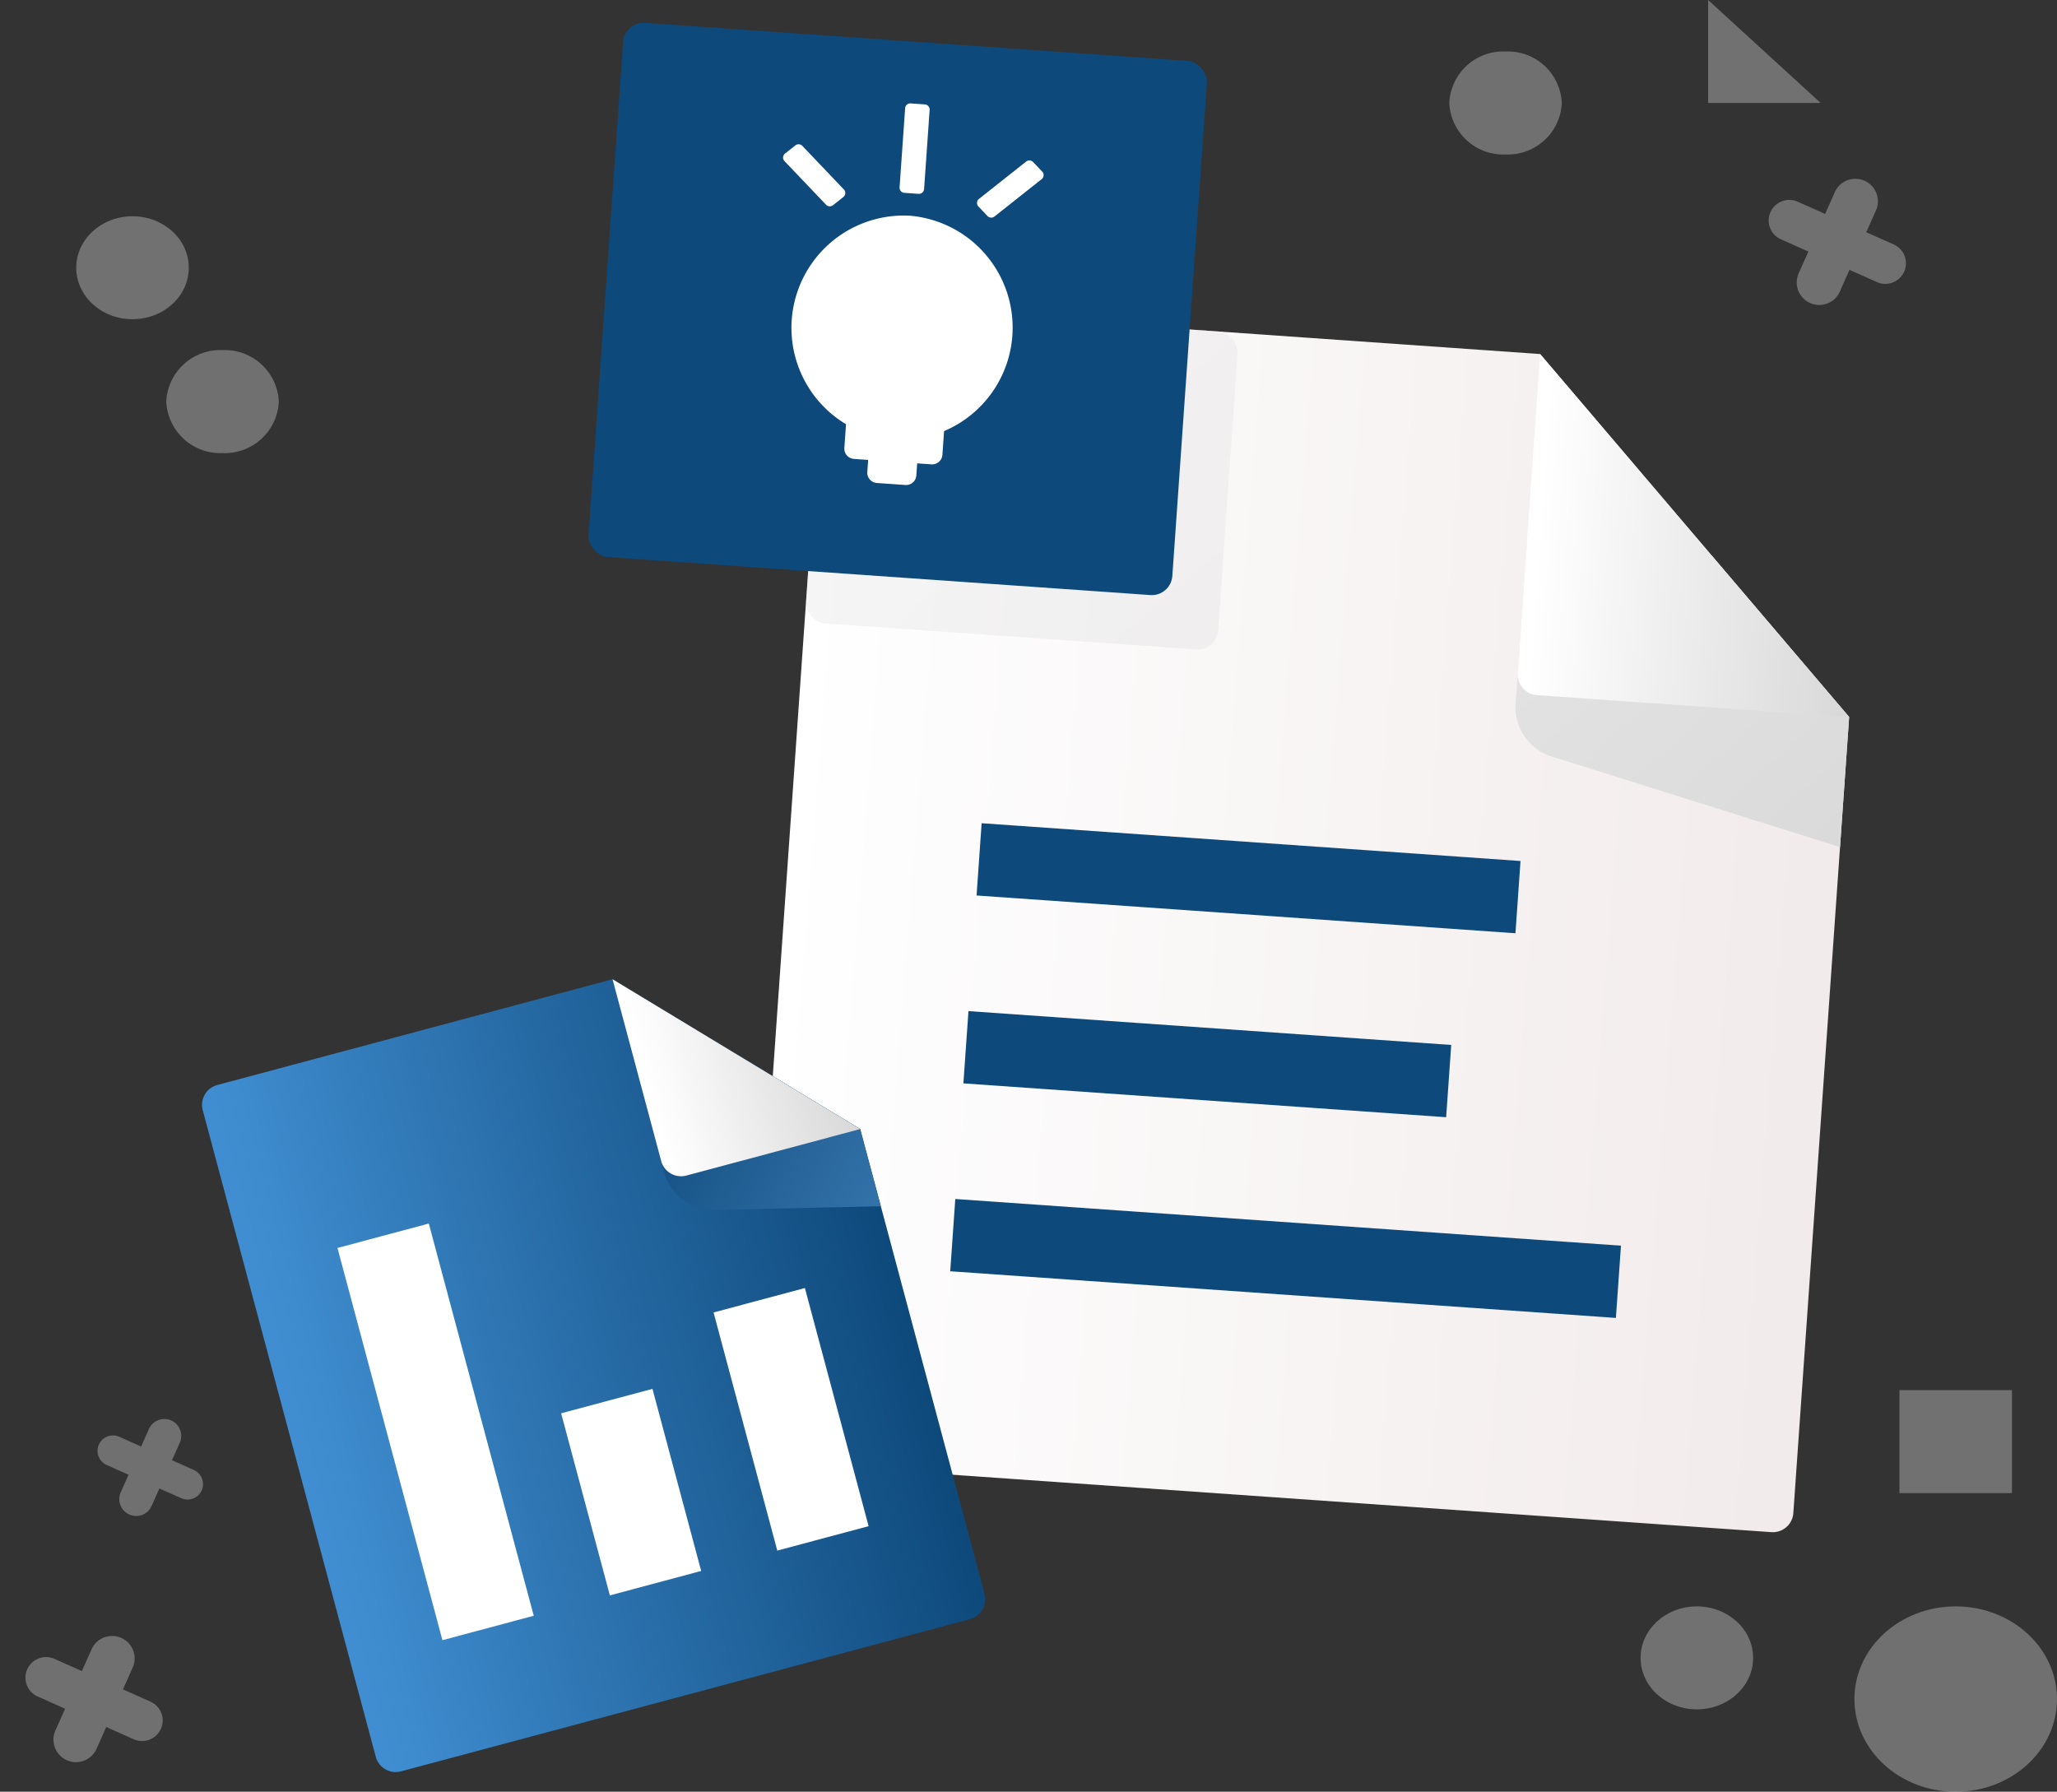 <svg xmlns="http://www.w3.org/2000/svg" width="199.754" height="174" viewBox="0 0 199.754 174">
    <rect x="0" y="0" width="199.754" height="174" fill="#333333" stroke="none"/>
    <defs>
        <linearGradient id="linear-gradient" x1=".971" y1=".5" x2="0" y2=".5" gradientUnits="objectBoundingBox">
            <stop offset="0" stop-color="#f2ebeb"/>
            <stop offset="1" stop-color="#fff"/>
        </linearGradient>
        <linearGradient id="linear-gradient-2" x1="1" y1=".5" x2=".014" y2=".5" gradientUnits="objectBoundingBox">
            <stop offset="0" stop-color="#0e497b"/>
            <stop offset="1" stop-color="#69a4d5"/>
        </linearGradient>
        <linearGradient id="linear-gradient-4" x1="-.106" x2="1.253" y2="1.083" gradientUnits="objectBoundingBox">
            <stop offset="0" stop-color="#e5e5e5"/>
            <stop offset="1" stop-color="#d9d9d9"/>
        </linearGradient>
        <linearGradient id="linear-gradient-5" x1="-.106" x2="1.253" y2="1.083" gradientUnits="objectBoundingBox">
            <stop offset="0" stop-color="#e5e5e5"/>
            <stop offset="1" stop-color="#d8d8d8"/>
        </linearGradient>
        <linearGradient id="linear-gradient-6" x1=".971" y1=".5" x2="0" y2=".5" gradientUnits="objectBoundingBox">
            <stop offset="0" stop-color="#fff"/>
            <stop offset="1" stop-color="#d8d8d8"/>
        </linearGradient>
        <linearGradient id="linear-gradient-7" x1="1" y1=".5" x2=".014" y2=".5" gradientUnits="objectBoundingBox">
            <stop offset="0" stop-color="#0e497b"/>
            <stop offset="1" stop-color="#408ed1"/>
        </linearGradient>
        <linearGradient id="linear-gradient-8" x1="-.106" x2="1.253" y2="1.083" gradientUnits="objectBoundingBox">
            <stop offset="0" stop-color="#0e497b"/>
            <stop offset=".958" stop-color="#3878af"/>
            <stop offset="1" stop-color="#c9a044"/>
        </linearGradient>
        <clipPath id="clip-path">
            <path id="Mask" class="cls-1" d="M0 2a2 2 0 0 1 2-2h67.431l32.4 33.064v77.494a2 2 0 0 1-2 2H2a2 2 0 0 1-2-2z"/>
        </clipPath>
        <clipPath id="clip-path-2">
            <path id="Mask-2" data-name="Mask" d="M0 2a2 2 0 0 1 2-2h39.729L61.2 20.269V67a2 2 0 0 1-2 2H2a2 2 0 0 1-2-2z" style="fill:url(#linear-gradient-2)"/>
        </clipPath>
        <style>
            .cls-1{fill:url(#linear-gradient)}.cls-6{fill:url(#linear-gradient-6)}.cls-7{fill:#0e497b}.cls-10,.cls-11,.cls-8,.cls-9{fill:#fff}.cls-9{opacity:.299}.cls-10{opacity:.304}.cls-11{opacity:.299}
        </style>
    </defs>
    <g id="Group_21" data-name="Group 21" transform="translate(-.246)">
        <g id="Group_19" data-name="Group 19" transform="translate(56.831 2)">
            <g id="Group_20" data-name="Group 20" transform="rotate(4.01 -381.297 352.47)">
                <g id="Rectangle">
                    <path id="Mask-3" data-name="Mask" class="cls-1" d="M0 2a2 2 0 0 1 2-2h67.431l32.4 33.064v77.494a2 2 0 0 1-2 2H2a2 2 0 0 1-2-2z"/>
                    <g id="Rectangle-2" data-name="Rectangle" style="clip-path:url(#clip-path)">
                        <rect id="Rectangle-3" data-name="Rectangle" width="40.116" height="30.953" rx="2" style="opacity:.343;fill:url(#linear-gradient-4)"/>
                        <path id="Rectangle-4" data-name="Rectangle" d="M0 0h32.4v27.436L3.839 20.614A5 5 0 0 1 0 15.751z" transform="translate(69.431 18.291)" style="fill:url(#linear-gradient-5)"/>
                    </g>
                </g>
                <path id="Path_22" data-name="Path 22" class="cls-6" d="m0 0 32.4 33.064V2a2 2 0 0 0-2-2z" transform="rotate(180 50.916 16.532)"/>
                <path id="Rectangle-5" data-name="Rectangle" class="cls-7" transform="translate(18.515 49.244)" d="M0 0h52.459v7.035H0z"/>
                <path id="Rectangle_Copy_12" data-name="Rectangle Copy 12" class="cls-7" transform="translate(18.515 67.535)" d="M0 0h46.995v7.035H0z"/>
                <path id="Rectangle_Copy_13" data-name="Rectangle Copy 13" class="cls-7" transform="translate(18.515 85.826)" d="M0 0h64.802v7.035H0z"/>
            </g>
            <g id="Group_17" data-name="Group 17" transform="rotate(4.01 .878 58.098)">
                <rect id="Rectangle-6" data-name="Rectangle" class="cls-7" width="56.831" height="52" rx="2"/>
                <path id="Combined_Shape" data-name="Combined Shape" class="cls-8" d="M11.307 37a1 1 0 0 1-1-1v-1.176H8.92a1 1 0 0 1-1-1v-2.308a10.909 10.909 0 0 1 4.773-20.633 10.909 10.909 0 0 1 4.773 20.633v2.308a1 1 0 0 1-1 1H15.08V36a1 1 0 0 1-1 1zm8.907-26.612-.945-.862a.5.5 0 0 1 0-.739l4.32-3.941a.5.5 0 0 1 .674 0l.945.863a.5.5 0 0 1 0 .739l-4.32 3.94a.5.5 0 0 1-.674 0zm-15.717 0L.177 6.449a.5.5 0 0 1 0-.739l.946-.863a.5.5 0 0 1 .673 0l4.321 3.941a.5.5 0 0 1 0 .739l-.946.862a.5.5 0 0 1-.674 0zM12 8.706a.5.5 0 0 1-.5-.5V.5A.5.5 0 0 1 12 0h1.386a.5.5 0 0 1 .5.5v7.706a.5.5 0 0 1-.5.5z" transform="translate(16.269 6)"/>
            </g>
        </g>
        <path id="Oval" class="cls-9" d="M0 9c0-4.971 4.4-9 9.836-9s9.836 4.029 9.836 9-4.4 9-9.836 9S0 13.971 0 9z" transform="translate(180.328 156)"/>
        <g id="Group_18" data-name="Group 18" transform="translate(140.984)">
            <path id="Oval_Copy_3" data-name="Oval Copy 3" class="cls-9" d="M0 5a5.247 5.247 0 0 1 5.465-5 5.247 5.247 0 0 1 5.464 5 5.247 5.247 0 0 1-5.464 5A5.247 5.247 0 0 1 0 5z" transform="translate(0 5)"/>
            <path id="Rectangle_Copy_3" data-name="Rectangle Copy 3" class="cls-10" d="m0 0 10.929 10H0z" transform="translate(25.137)"/>
            <path id="Combined_Shape_Copy" data-name="Combined Shape Copy" class="cls-11" d="M4.918 10.814V8.5H2a2 2 0 0 1 0-4h2.918V2.186a2.186 2.186 0 0 1 4.372 0V4.5h2.918a2 2 0 0 1 0 4H9.29v2.315a2.186 2.186 0 0 1-4.372 0z" transform="rotate(24 -17.572 86.927)"/>
        </g>
        <path id="Oval_Copy" data-name="Oval Copy" class="cls-9" d="M0 5a5.247 5.247 0 0 1 5.465-5 5.247 5.247 0 0 1 5.464 5 5.247 5.247 0 0 1-5.464 5A5.247 5.247 0 0 1 0 5z" transform="translate(16.393 34)"/>
        <path id="Rectangle-7" data-name="Rectangle" class="cls-10" transform="translate(184.699 135)" d="M0 0h10.929v10H0z"/>
        <ellipse id="Oval-2" data-name="Oval" class="cls-10" cx="5.464" cy="5" rx="5.464" ry="5" transform="translate(7.65 21)"/>
        <ellipse id="Oval_Copy_2" data-name="Oval Copy 2" class="cls-10" cx="5.464" cy="5" rx="5.464" ry="5" transform="translate(159.563 156)"/>
        <path id="Combined_Shape-2" data-name="Combined Shape" class="cls-11" d="M4.918 10.814V8.5H2a2 2 0 0 1 0-4h2.918V2.186a2.186 2.186 0 0 1 4.372 0V4.5h2.918a2 2 0 0 1 0 4H9.29v2.315a2.186 2.186 0 0 1-4.372 0z" transform="rotate(24 -364.598 91.103)"/>
        <path id="Combined_Shape_Copy_2" data-name="Combined Shape Copy 2" class="cls-11" d="M3.825 8.361V6.5H1.5a1.5 1.5 0 1 1 0-3h2.325V1.639a1.639 1.639 0 0 1 3.279 0V3.5h2.325a1.5 1.5 0 0 1 0 3H7.1v1.861a1.639 1.639 0 0 1-3.279 0z" transform="rotate(24 -313.32 95.809)"/>
        <g id="Group_19_Copy" data-name="Group 19 Copy" transform="rotate(-14.98 412.382 -20.907)">
            <g id="Group_20-2" data-name="Group 20">
                <g id="Rectangle-8" data-name="Rectangle">
                    <path id="Mask-4" data-name="Mask" d="M0 2a2 2 0 0 1 2-2h39.729L61.2 20.269V67a2 2 0 0 1-2 2H2a2 2 0 0 1-2-2z" style="fill:url(#linear-gradient-7)"/>
                    <g id="Rectangle-9" data-name="Rectangle" style="clip-path:url(#clip-path-2)">
                        <path id="Rectangle-10" data-name="Rectangle" d="M0 0h19.473v16.819L3.817 13A5 5 0 0 1 0 8.147z" transform="translate(41.729 11.212)" style="fill:url(#linear-gradient-8)"/>
                    </g>
                </g>
                <path id="Rectangle-11" data-name="Rectangle" class="cls-8" transform="translate(9.18 18.306)" d="M0 0h9.18v39.429H0z"/>
                <path id="Rectangle_Copy_17" data-name="Rectangle Copy 17" class="cls-8" transform="translate(26.011 39.429)" d="M0 0h9.18v18.306H0z"/>
                <path id="Rectangle_Copy_18" data-name="Rectangle Copy 18" class="cls-8" transform="translate(42.842 33.796)" d="M0 0h9.18v23.939H0z"/>
                <path id="Path_22-2" data-name="Path 22" class="cls-6" d="m0 0 19.473 20.269V2a2 2 0 0 0-2-2z" transform="rotate(180 30.601 10.135)"/>
            </g>
        </g>
    </g>
</svg>
